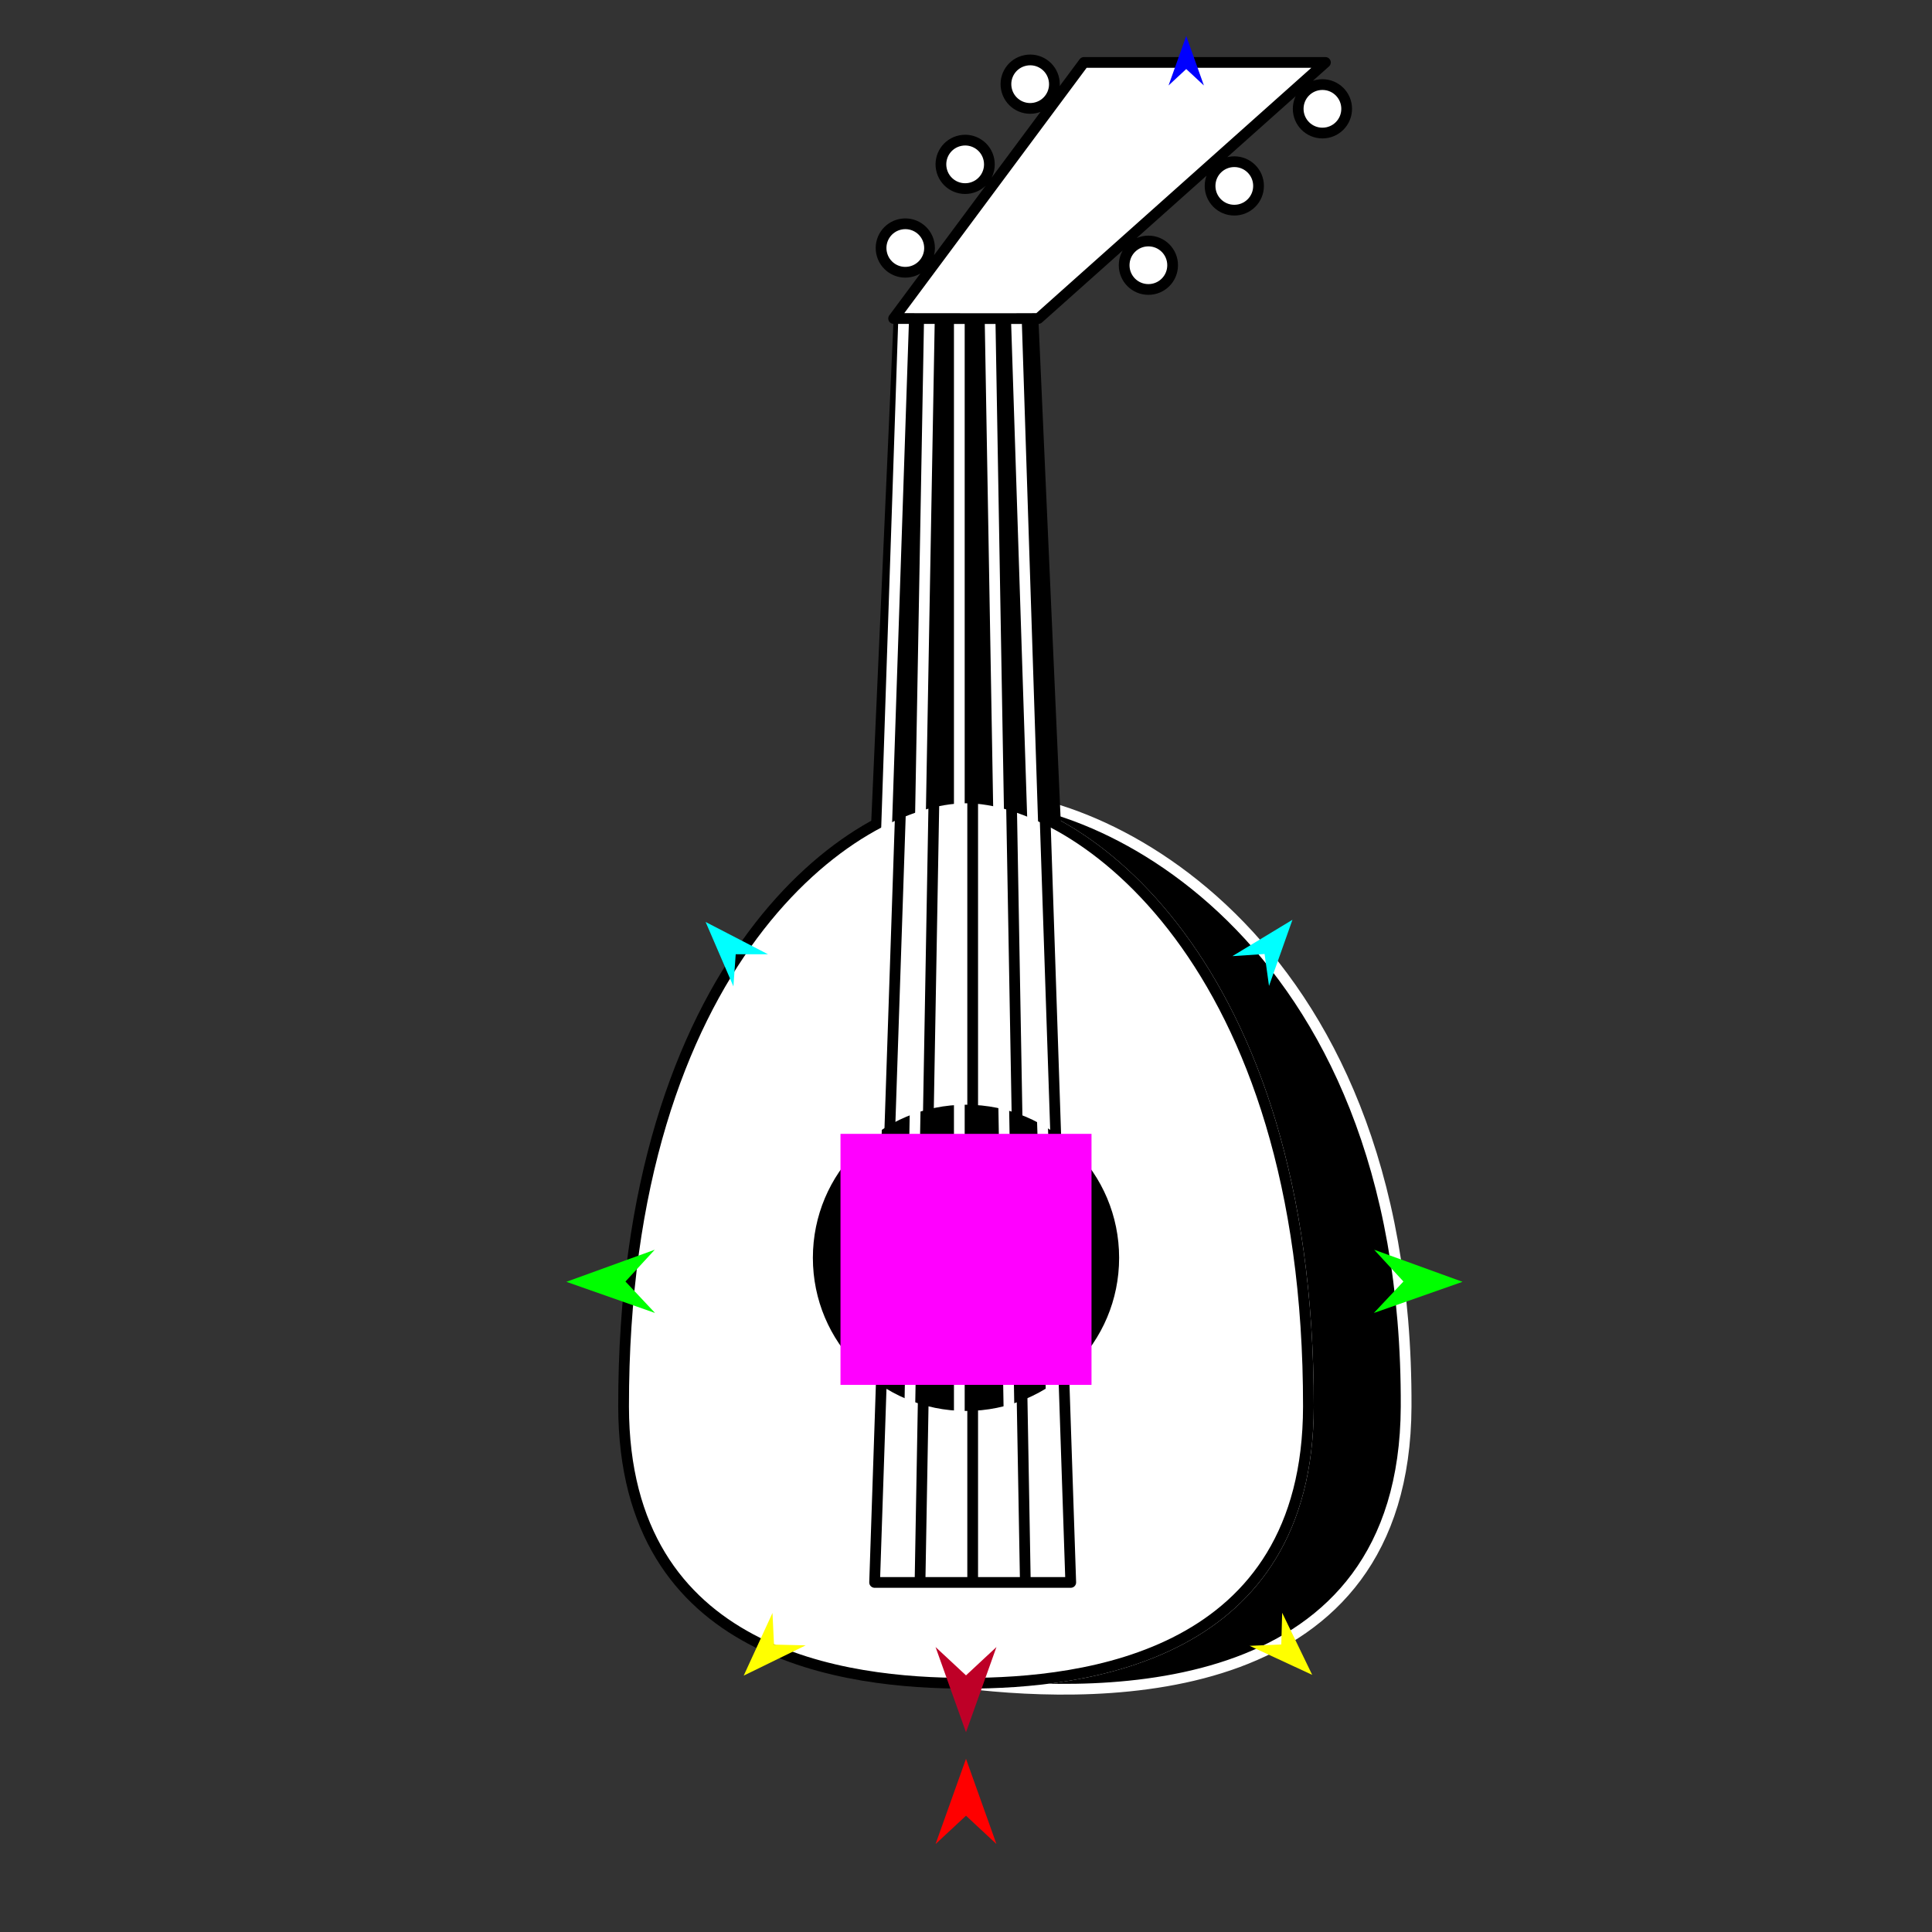 <?xml version="1.0" encoding="utf-8"?>
<!-- Generator: Moho 13.5 build 20210422 -->
<!DOCTYPE svg PUBLIC "-//W3C//DTD SVG 1.1//EN" "http://www.w3.org/Graphics/SVG/1.1/DTD/svg11.dtd">
<svg version="1.1" id="Frame_0" xmlns="http://www.w3.org/2000/svg" xmlns:xlink="http://www.w3.org/1999/xlink" width="720px" height="720px">
<rect width="100%" height="100%" fill="#333333" stroke="none"/>
<g id="lute">
<g id="lute">
<path fill="#000000" fill-rule="evenodd" stroke="#ffffff" stroke-width="4" stroke-linejoin="round" d="M 524.022 524.196 C 523.567 634.487 411.765 633.464 360.000 627.306 C 404.143 627.306 487.489 617.590 487.604 524.196 C 487.810 358.022 401.543 297.354 360.000 297.354 C 404.393 292.288 524.759 345.471 524.022 524.196 Z"/>
<path fill="#000000" fill-rule="evenodd" stroke="none" d="M 403.950 23.258 C 403.959 23.258 493.931 23.258 493.940 23.258 C 493.930 23.267 386.990 118.680 386.980 118.689 C 386.981 118.711 396.545 333.879 396.546 333.901 C 396.539 333.901 323.461 333.901 323.454 333.901 C 323.455 333.879 333.019 118.711 333.020 118.689 C 333.027 118.680 403.943 23.267 403.950 23.258 Z"/>
<path fill="none" stroke="#ffffff" stroke-width="1" stroke-linecap="butt" stroke-linejoin="round" d="M 360.000 297.354 C 401.543 297.354 487.810 358.022 487.604 524.196 "/>
<path fill="none" stroke="#ffffff" stroke-width="1" stroke-linecap="butt" stroke-linejoin="round" d="M 487.604 524.196 C 487.489 617.590 404.143 627.306 360.000 627.306 "/>
<path fill="#ffffff" fill-rule="evenodd" stroke="#000000" stroke-width="4" stroke-linejoin="round" d="M 360.000 297.354 C 401.543 297.354 487.810 358.022 487.604 524.196 C 487.489 617.590 404.143 627.306 360.000 627.306 C 315.857 627.306 232.511 617.590 232.395 524.196 C 232.190 358.022 318.457 297.354 360.000 297.354 Z"/>
<path fill="#000000" fill-rule="evenodd" stroke="none" d="M 360.000 411.693 C 391.585 411.693 417.065 437.173 417.065 468.757 C 417.065 500.342 391.585 525.822 360.000 525.822 C 328.415 525.822 302.935 500.342 302.935 468.757 C 302.935 437.173 328.415 411.693 360.000 411.693 Z"/>
<path fill="none" stroke="#ffffff" stroke-width="4" stroke-linejoin="round" d="M 414.846 47.387 C 395.734 71.147 357.516 118.660 357.510 118.667 C 357.510 118.714 357.510 432.705 357.510 589.724 M 408.821 35.745 C 388.001 63.386 346.367 118.659 346.361 118.667 C 346.360 118.714 340.710 432.705 337.885 589.724 M 421.089 59.450 C 403.715 79.189 368.973 118.661 368.968 118.667 C 368.968 118.714 374.413 432.705 377.136 589.724 M 426.409 69.749 C 410.530 86.142 378.777 118.924 378.772 118.929 C 378.773 118.976 394.055 589.682 394.057 589.724 C 394.049 589.724 320.972 589.724 320.964 589.724 C 320.966 589.682 336.760 118.980 336.762 118.933 C 336.768 118.924 381.346 56.810 403.638 25.749 "/>
<path fill="#000000" fill-rule="evenodd" stroke="none" d="M 427.966 89.804 C 432.965 89.804 436.997 93.837 436.997 98.835 C 436.997 103.834 432.965 107.866 427.966 107.866 C 422.967 107.866 418.935 103.834 418.935 98.835 C 418.935 93.837 422.967 89.804 427.966 89.804 Z"/>
<path fill="#000000" fill-rule="evenodd" stroke="none" d="M 459.985 60.248 C 464.984 60.248 469.016 64.280 469.016 69.279 C 469.016 74.278 464.984 78.310 459.985 78.310 C 454.987 78.310 450.954 74.278 450.954 69.279 C 450.954 64.280 454.987 60.248 459.985 60.248 Z"/>
<path fill="#000000" fill-rule="evenodd" stroke="none" d="M 492.826 31.513 C 497.824 31.513 501.857 35.545 501.857 40.544 C 501.857 45.543 497.824 49.575 492.826 49.575 C 487.827 49.575 483.794 45.543 483.794 40.544 C 483.794 35.545 487.827 31.513 492.826 31.513 Z"/>
<path fill="#000000" fill-rule="evenodd" stroke="none" d="M 335.630 83.562 C 340.534 82.594 345.271 85.770 346.238 90.674 C 347.206 95.578 344.030 100.314 339.126 101.282 C 334.222 102.249 329.485 99.074 328.517 94.170 C 327.550 89.266 330.726 84.529 335.630 83.562 Z"/>
<path fill="#000000" fill-rule="evenodd" stroke="none" d="M 357.931 52.383 C 362.835 51.416 367.572 54.591 368.539 59.495 C 369.507 64.400 366.331 69.136 361.427 70.104 C 356.523 71.071 351.786 67.896 350.819 62.991 C 349.852 58.087 353.027 53.351 357.931 52.383 Z"/>
<path fill="#000000" fill-rule="evenodd" stroke="none" d="M 382.161 22.498 C 387.065 21.530 391.802 24.706 392.770 29.610 C 393.737 34.515 390.561 39.251 385.657 40.219 C 380.753 41.186 376.017 38.011 375.049 33.107 C 374.082 28.202 377.257 23.466 382.161 22.498 Z"/>
<path fill="none" stroke="#000000" stroke-width="4" stroke-linejoin="round" d="M 417.899 53.286 C 399.429 75.079 362.495 118.660 362.490 118.667 C 362.490 118.714 362.490 432.705 362.490 589.724 M 411.801 41.504 C 391.613 67.225 351.244 118.659 351.238 118.667 C 351.237 118.714 345.655 432.705 342.864 589.724 M 423.996 65.068 C 407.245 82.934 373.746 118.661 373.741 118.667 C 373.742 118.714 379.324 432.705 382.115 589.724 M 429.098 74.945 C 413.812 89.606 383.243 118.925 383.238 118.929 C 383.240 118.976 399.034 589.677 399.036 589.724 C 399.028 589.724 325.951 589.724 325.943 589.724 C 325.945 589.682 341.739 118.980 341.741 118.933 C 341.747 118.924 385.041 60.743 406.691 31.647 "/>
<path fill="#ffffff" fill-rule="evenodd" stroke="#000000" stroke-width="4" stroke-linejoin="round" d="M 375.055 33.116 C 374.087 28.212 377.263 23.475 382.167 22.508 C 387.071 21.540 391.807 24.716 392.775 29.620 C 393.742 34.524 390.567 39.261 385.663 40.229 C 380.759 41.196 376.022 38.020 375.055 33.116 M 350.824 63.001 C 349.857 58.097 353.032 53.360 357.936 52.393 C 362.840 51.425 367.577 54.601 368.545 59.505 C 369.512 64.409 366.337 69.146 361.432 70.114 C 356.528 71.081 351.792 67.905 350.824 63.001 M 328.523 94.179 C 327.555 89.275 330.731 84.539 335.635 83.571 C 340.539 82.604 345.276 85.779 346.243 90.683 C 347.211 95.587 344.035 100.324 339.131 101.291 C 334.227 102.259 329.490 99.083 328.523 94.179 M 483.800 40.554 C 483.800 35.555 487.832 31.523 492.831 31.523 C 497.829 31.523 501.862 35.555 501.862 40.554 C 501.862 45.552 497.829 49.585 492.831 49.585 C 487.832 49.585 483.800 45.552 483.800 40.554 M 450.959 69.289 C 450.959 64.290 454.992 60.258 459.990 60.258 C 464.989 60.258 469.022 64.290 469.022 69.289 C 469.022 74.288 464.989 78.320 459.990 78.320 C 454.992 78.320 450.959 74.288 450.959 69.289 M 418.940 98.845 C 418.940 93.846 422.973 89.814 427.971 89.814 C 432.970 89.814 437.002 93.846 437.002 98.845 C 437.002 103.844 432.970 107.876 427.971 107.876 C 422.973 107.876 418.940 103.844 418.940 98.845 M 333.026 118.699 C 333.026 118.699 384.249 118.779 386.985 118.699 C 386.996 118.689 493.935 23.277 493.945 23.268 C 493.936 23.268 403.964 23.268 403.955 23.268 C 403.948 23.277 333.033 118.689 333.026 118.699 Z"/>
</g>
<g id="specs_2">
<path fill="#ff00ff" fill-rule="evenodd" stroke="none" d="M 313.227 516.092 C 313.236 516.092 406.764 516.092 406.773 516.092 C 406.773 516.082 406.773 422.554 406.773 422.545 C 406.764 422.545 313.236 422.545 313.227 422.545 C 313.227 422.554 313.227 516.082 313.227 516.092 Z"/>
<path fill="#ff0000" fill-rule="evenodd" stroke="none" d="M 360.000 655.452 C 360.001 655.455 371.344 687.216 371.345 687.219 C 371.344 687.218 360.001 676.664 360.000 676.663 C 359.999 676.664 348.656 687.218 348.655 687.219 C 348.656 687.216 359.999 655.455 360.000 655.452 Z"/>
<path fill="#0000ff" fill-rule="evenodd" stroke="none" d="M 442.071 13.403 C 442.072 13.405 448.661 31.855 448.662 31.857 C 448.661 31.856 442.072 25.726 442.071 25.725 C 442.071 25.726 435.482 31.856 435.481 31.857 C 435.482 31.855 442.071 13.405 442.071 13.403 Z"/>
<path fill="#00ff00" fill-rule="evenodd" stroke="none" d="M 211.067 477.694 C 211.071 477.693 243.993 465.747 243.996 465.746 C 243.995 465.747 233.095 477.582 233.094 477.583 C 233.095 477.584 244.114 489.308 244.115 489.309 C 244.112 489.308 211.071 477.696 211.067 477.694 Z"/>
<path fill="#ffff00" fill-rule="evenodd" stroke="none" d="M 277.155 624.455 C 277.156 624.453 287.881 601.101 287.883 601.099 C 287.883 601.100 288.447 612.892 288.447 612.893 C 288.448 612.893 300.250 613.179 300.251 613.179 C 300.248 613.180 277.158 624.454 277.155 624.455 Z"/>
<path fill="#ffff00" fill-rule="evenodd" stroke="none" d="M 489.018 624.169 C 489.017 624.167 477.826 601.035 477.825 601.032 C 477.825 601.033 477.497 612.835 477.497 612.836 C 477.496 612.836 465.702 613.359 465.700 613.359 C 465.703 613.360 489.016 624.168 489.018 624.169 Z"/>
<path fill="#00ff00" fill-rule="evenodd" stroke="none" d="M 545.044 477.694 C 545.041 477.693 512.118 465.747 512.115 465.746 C 512.116 465.747 523.016 477.582 523.017 477.583 C 523.016 477.584 511.997 489.308 511.996 489.309 C 512.000 489.308 545.041 477.696 545.044 477.694 Z"/>
<path fill="#00ffff" fill-rule="evenodd" stroke="none" d="M 481.658 342.775 C 481.657 342.777 472.925 367.431 472.924 367.434 C 472.924 367.433 471.271 355.532 471.271 355.530 C 471.270 355.530 459.281 356.322 459.279 356.322 C 459.282 356.321 481.656 342.776 481.658 342.775 Z"/>
<path fill="#00ffff" fill-rule="evenodd" stroke="none" d="M 262.964 343.592 C 262.965 343.594 273.320 367.612 273.321 367.614 C 273.322 367.613 274.178 355.628 274.178 355.626 C 274.179 355.626 286.194 355.617 286.195 355.617 C 286.193 355.616 262.966 343.593 262.964 343.592 Z"/>
<path fill="#be0027" fill-rule="evenodd" stroke="none" d="M 360.000 645.573 C 360.001 645.570 371.344 613.809 371.345 613.806 C 371.344 613.807 360.001 624.361 360.000 624.362 C 359.999 624.361 348.656 613.807 348.655 613.806 C 348.656 613.809 359.999 645.570 360.000 645.573 Z"/>
</g>
</g>
</svg>
